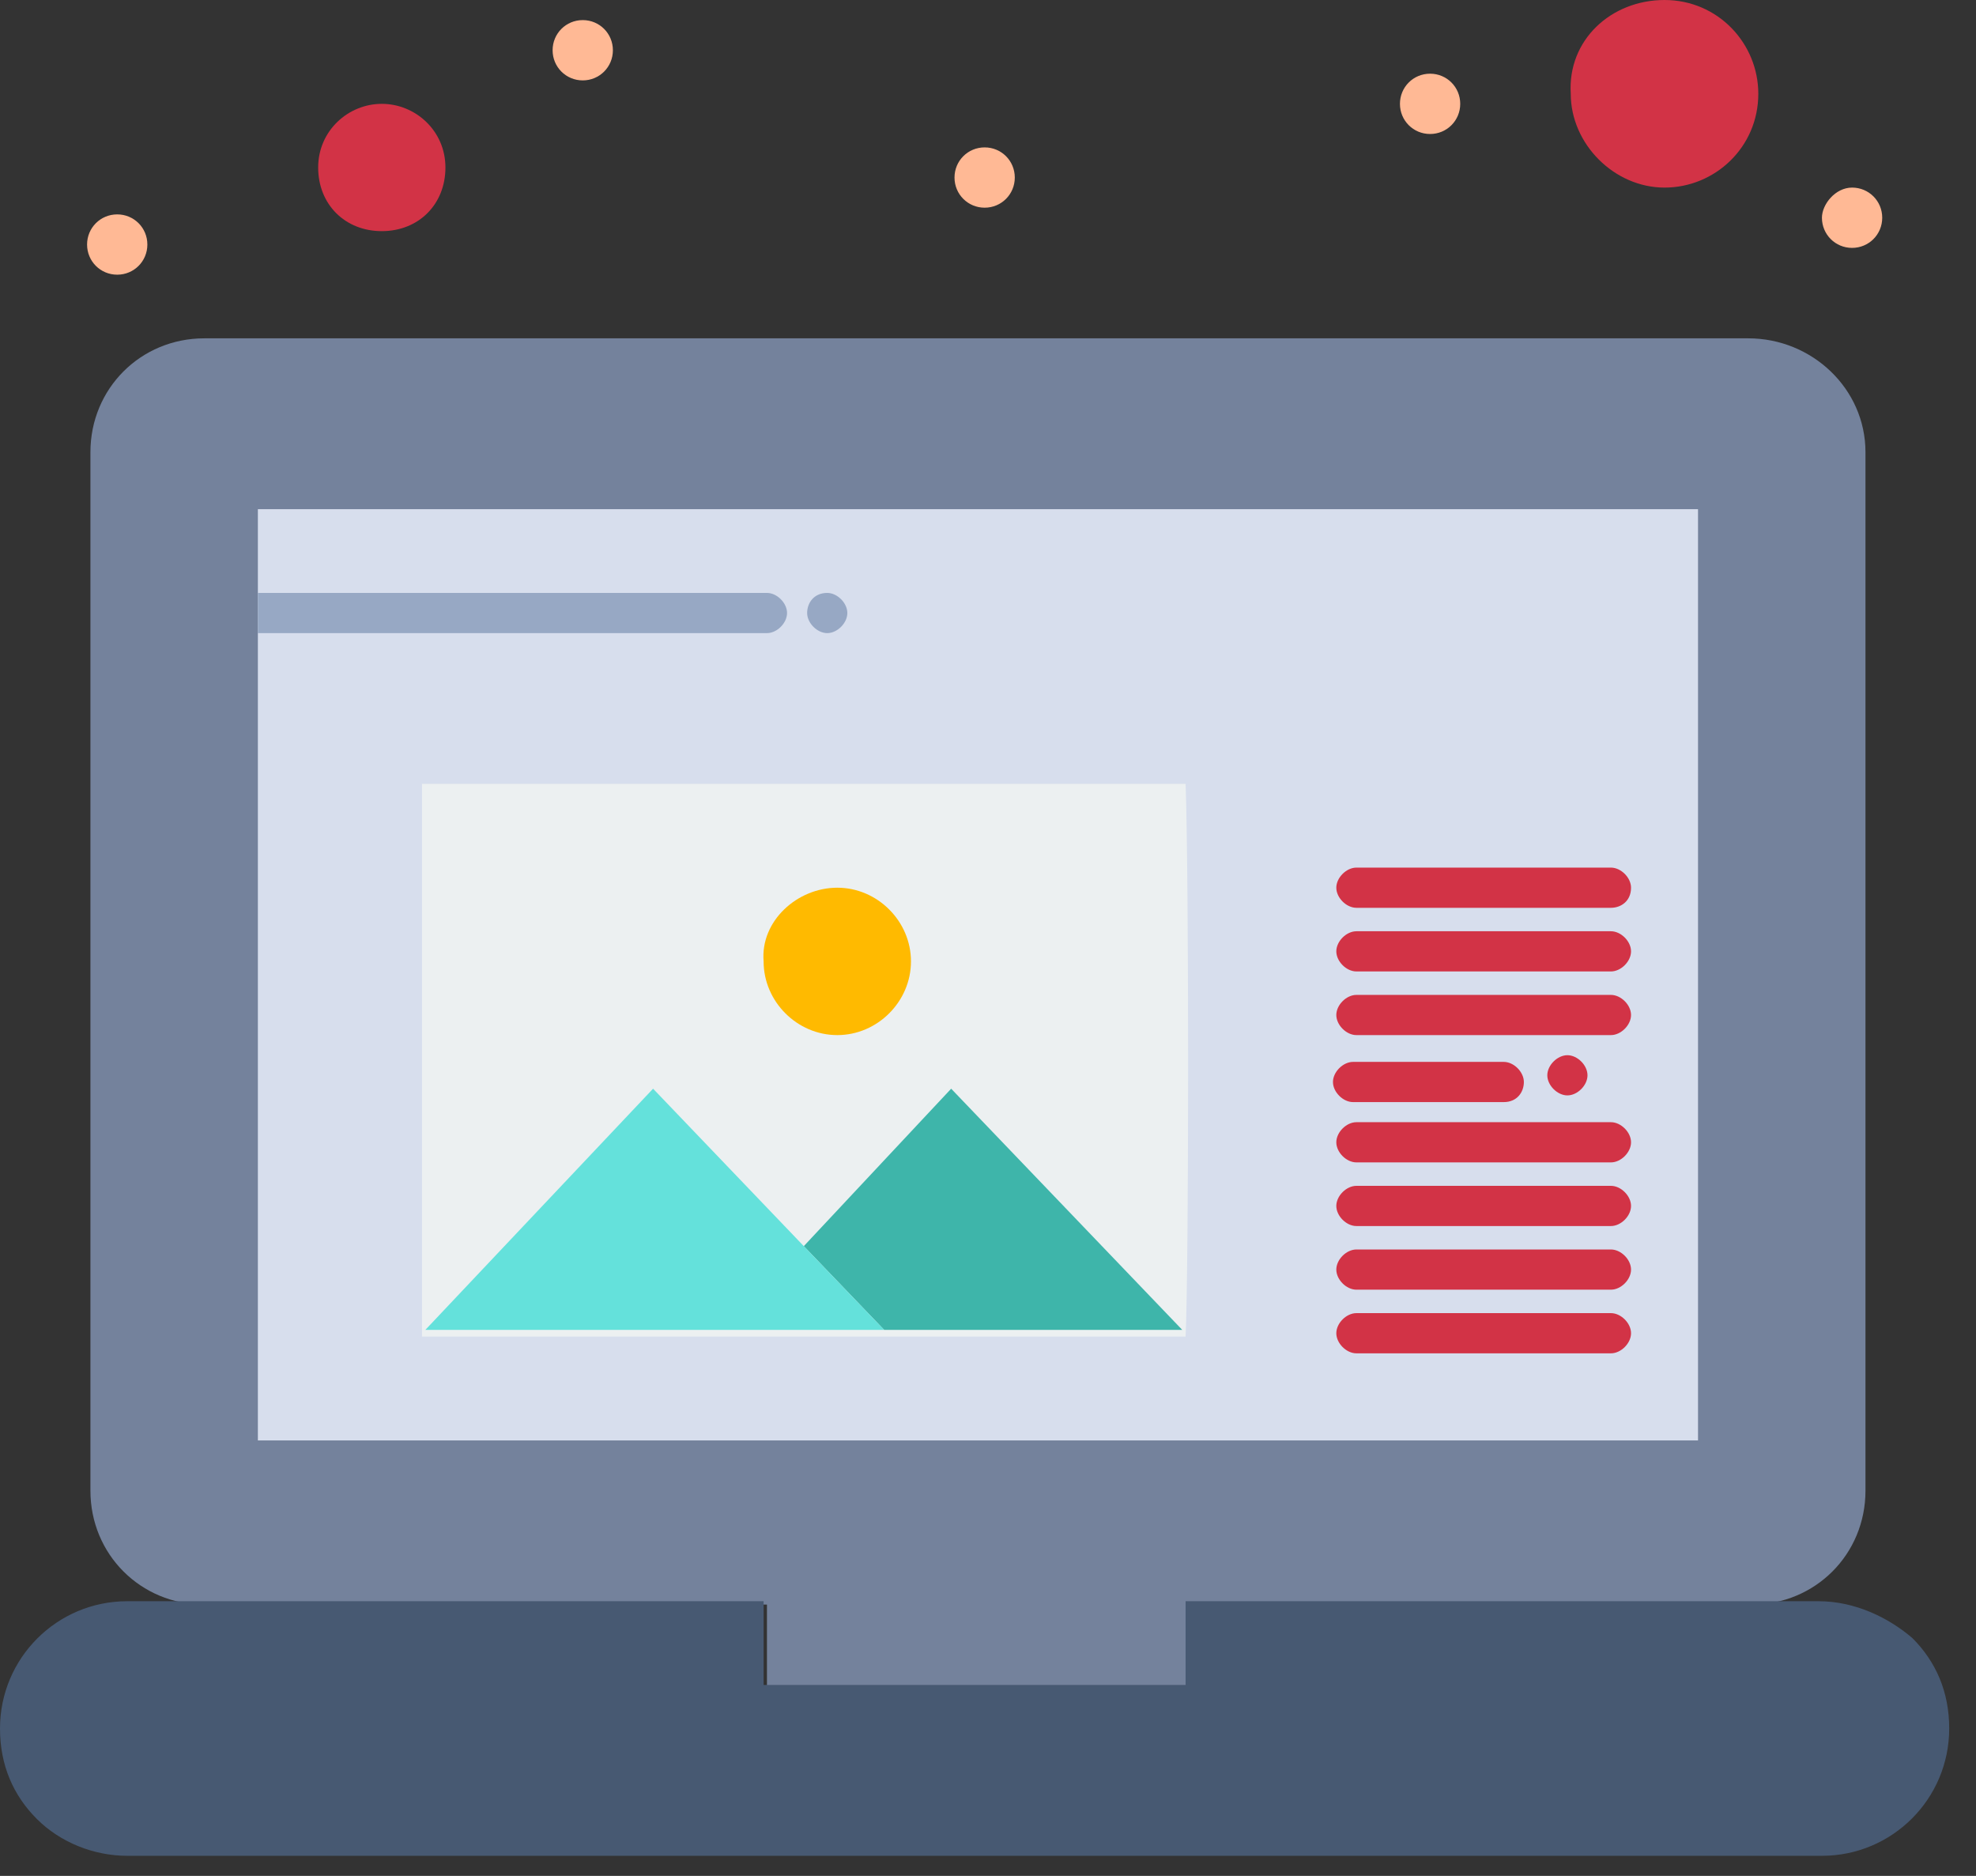 <svg width="59" height="56" viewBox="0 0 59 56" fill="none" xmlns="http://www.w3.org/2000/svg">
<rect x="0" y="0" width="59" height="56" fill="#333333" stroke="none"/>
<path d="M52.2 10.1H6.1C4.2 10.1 2.7 11.6 2.7 13.5V44.5C2.7 46.4 4.2 47.9 6.1 47.9H22.9V50.4H35.5V47.9H52.3C54.2 47.9 55.7 46.4 55.7 44.5V13.5C55.7 11.6 54.1 10.1 52.2 10.1Z" fill="#74829C"/>
<path d="M7.7 15.2V18.3V43H50.7V15.2H7.7Z" fill="#D7DEED"/>
<path d="M35.4 23.4H12.8H12.6C12.6 26.1 12.6 38 12.6 39.9H35.2H35.4C35.5 37.8 35.5 26 35.4 23.4Z" fill="#ECF0F1"/>
<path d="M11.4 3.1C12.4 3.1 13.3 3.9 13.3 5C13.3 6.1 12.5 6.9 11.4 6.9C10.3 6.9 9.5 6.1 9.5 5C9.5 3.9 10.4 3.1 11.4 3.1Z" fill="#D23346"/>
<path d="M49.7 0C51.3 0 52.5 1.3 52.5 2.8C52.5 4.4 51.2 5.6 49.7 5.6C48.2 5.6 46.9 4.3 46.9 2.8C46.8 1.2 48.1 0 49.7 0Z" fill="#D23346"/>
<path d="M25 26.5C26.2 26.5 27.2 27.5 27.2 28.7C27.2 29.9 26.2 30.9 25 30.9C23.8 30.9 22.8 29.9 22.8 28.7C22.7 27.5 23.8 26.5 25 26.5Z" fill="#FFBA00"/>
<path d="M28.4 32.5L35.3 39.7H26.4L24 37.2L28.4 32.5Z" fill="#3EB5AA"/>
<path d="M24 37.2L26.4 39.7H12.7L19.5 32.5L24 37.2Z" fill="#64E1DB"/>
<path d="M55.3 5.6C55.8 5.6 56.2 6 56.2 6.5C56.2 7 55.8 7.4 55.3 7.4C54.8 7.4 54.4 7 54.4 6.5C54.4 6.1 54.8 5.6 55.3 5.6Z" fill="#FFB995"/>
<path d="M46.8 31.5C47.1 31.5 47.4 31.8 47.4 32.1C47.4 32.4 47.1 32.7 46.8 32.7C46.5 32.7 46.2 32.4 46.2 32.1C46.2 31.8 46.5 31.5 46.8 31.5Z" fill="#D23346"/>
<path d="M42.7 2.2C43.2 2.2 43.6 2.6 43.6 3.1C43.6 3.6 43.2 4 42.7 4C42.2 4 41.8 3.6 41.8 3.1C41.8 2.6 42.2 2.2 42.7 2.2Z" fill="#FFB995"/>
<path d="M29.4 4.4C29.9 4.4 30.3 4.8 30.3 5.3C30.3 5.8 29.9 6.2 29.4 6.2C28.9 6.2 28.5 5.8 28.5 5.3C28.5 4.8 28.9 4.4 29.4 4.4Z" fill="#FFB995"/>
<path d="M24.7 17.7C25 17.7 25.3 18 25.3 18.3C25.3 18.6 25 18.9 24.7 18.9C24.4 18.9 24.1 18.6 24.1 18.3C24.1 18 24.3 17.7 24.7 17.7Z" fill="#97A8C4"/>
<path d="M17.4 0.6C17.9 0.6 18.3 1 18.3 1.5C18.3 2 17.9 2.4 17.4 2.4C16.9 2.4 16.5 2 16.5 1.5C16.5 1 16.9 0.6 17.4 0.6Z" fill="#FFB995"/>
<path d="M3.5 6.4C4 6.4 4.4 6.8 4.4 7.3C4.4 7.8 4 8.2 3.5 8.2C3 8.2 2.6 7.8 2.6 7.3C2.6 6.8 3 6.4 3.5 6.4Z" fill="#FFB995"/>
<path d="M48.1 40.4H40.5C40.2 40.4 39.9 40.1 39.9 39.8C39.9 39.5 40.2 39.2 40.5 39.2H48.1C48.4 39.2 48.7 39.5 48.7 39.8C48.7 40.1 48.4 40.4 48.1 40.4Z" fill="#D23346"/>
<path d="M48.1 38.5H40.5C40.2 38.5 39.9 38.2 39.9 37.9C39.9 37.6 40.2 37.3 40.5 37.3H48.1C48.4 37.3 48.7 37.6 48.7 37.9C48.7 38.2 48.4 38.5 48.1 38.5Z" fill="#D23346"/>
<path d="M48.1 36.6H40.5C40.2 36.6 39.9 36.3 39.9 36C39.9 35.7 40.2 35.4 40.5 35.4H48.1C48.4 35.4 48.7 35.7 48.7 36C48.7 36.3 48.4 36.6 48.1 36.6Z" fill="#D23346"/>
<path d="M48.1 34.7H40.5C40.2 34.7 39.9 34.4 39.9 34.1C39.9 33.8 40.2 33.5 40.5 33.5H48.1C48.4 33.5 48.7 33.8 48.7 34.1C48.7 34.4 48.4 34.7 48.1 34.7Z" fill="#D23346"/>
<path d="M44.9 32.9H40.4C40.1 32.9 39.8 32.6 39.8 32.3C39.8 32 40.1 31.7 40.4 31.7H44.9C45.2 31.7 45.5 32 45.5 32.3C45.5 32.6 45.3 32.9 44.9 32.9Z" fill="#D23346"/>
<path d="M48.1 30.9H40.5C40.2 30.9 39.9 30.6 39.9 30.3C39.9 30 40.2 29.7 40.5 29.7H48.1C48.4 29.7 48.7 30 48.7 30.3C48.7 30.6 48.4 30.9 48.1 30.9Z" fill="#D23346"/>
<path d="M48.1 29H40.5C40.2 29 39.9 28.7 39.9 28.4C39.9 28.1 40.2 27.8 40.5 27.8H48.1C48.4 27.8 48.7 28.1 48.7 28.4C48.7 28.7 48.4 29 48.1 29Z" fill="#D23346"/>
<path d="M48.1 27.1H40.5C40.2 27.1 39.9 26.8 39.9 26.5C39.9 26.2 40.2 25.9 40.5 25.9H48.1C48.4 25.9 48.7 26.2 48.7 26.5C48.7 26.9 48.4 27.1 48.1 27.1Z" fill="#D23346"/>
<path d="M23.5 18.3C23.5 18 23.2 17.7 22.9 17.7H7.7V18.3V18.9H22.9C23.2 18.9 23.5 18.6 23.5 18.3Z" fill="#97A8C4"/>
<path d="M57.1 48.9C57.8 49.6 58.2 50.5 58.2 51.6C58.2 53.7 56.5 55.4 54.4 55.4H3.8C2.8 55.4 1.8 55 1.1 54.3C0.4 53.6 0 52.7 0 51.6C0 49.5 1.7 47.8 3.8 47.8H6H22.8V50.3H35.4V47.8H52.2H54.3C55.4 47.8 56.4 48.3 57.1 48.9Z" fill="#475972"/>
</svg>
